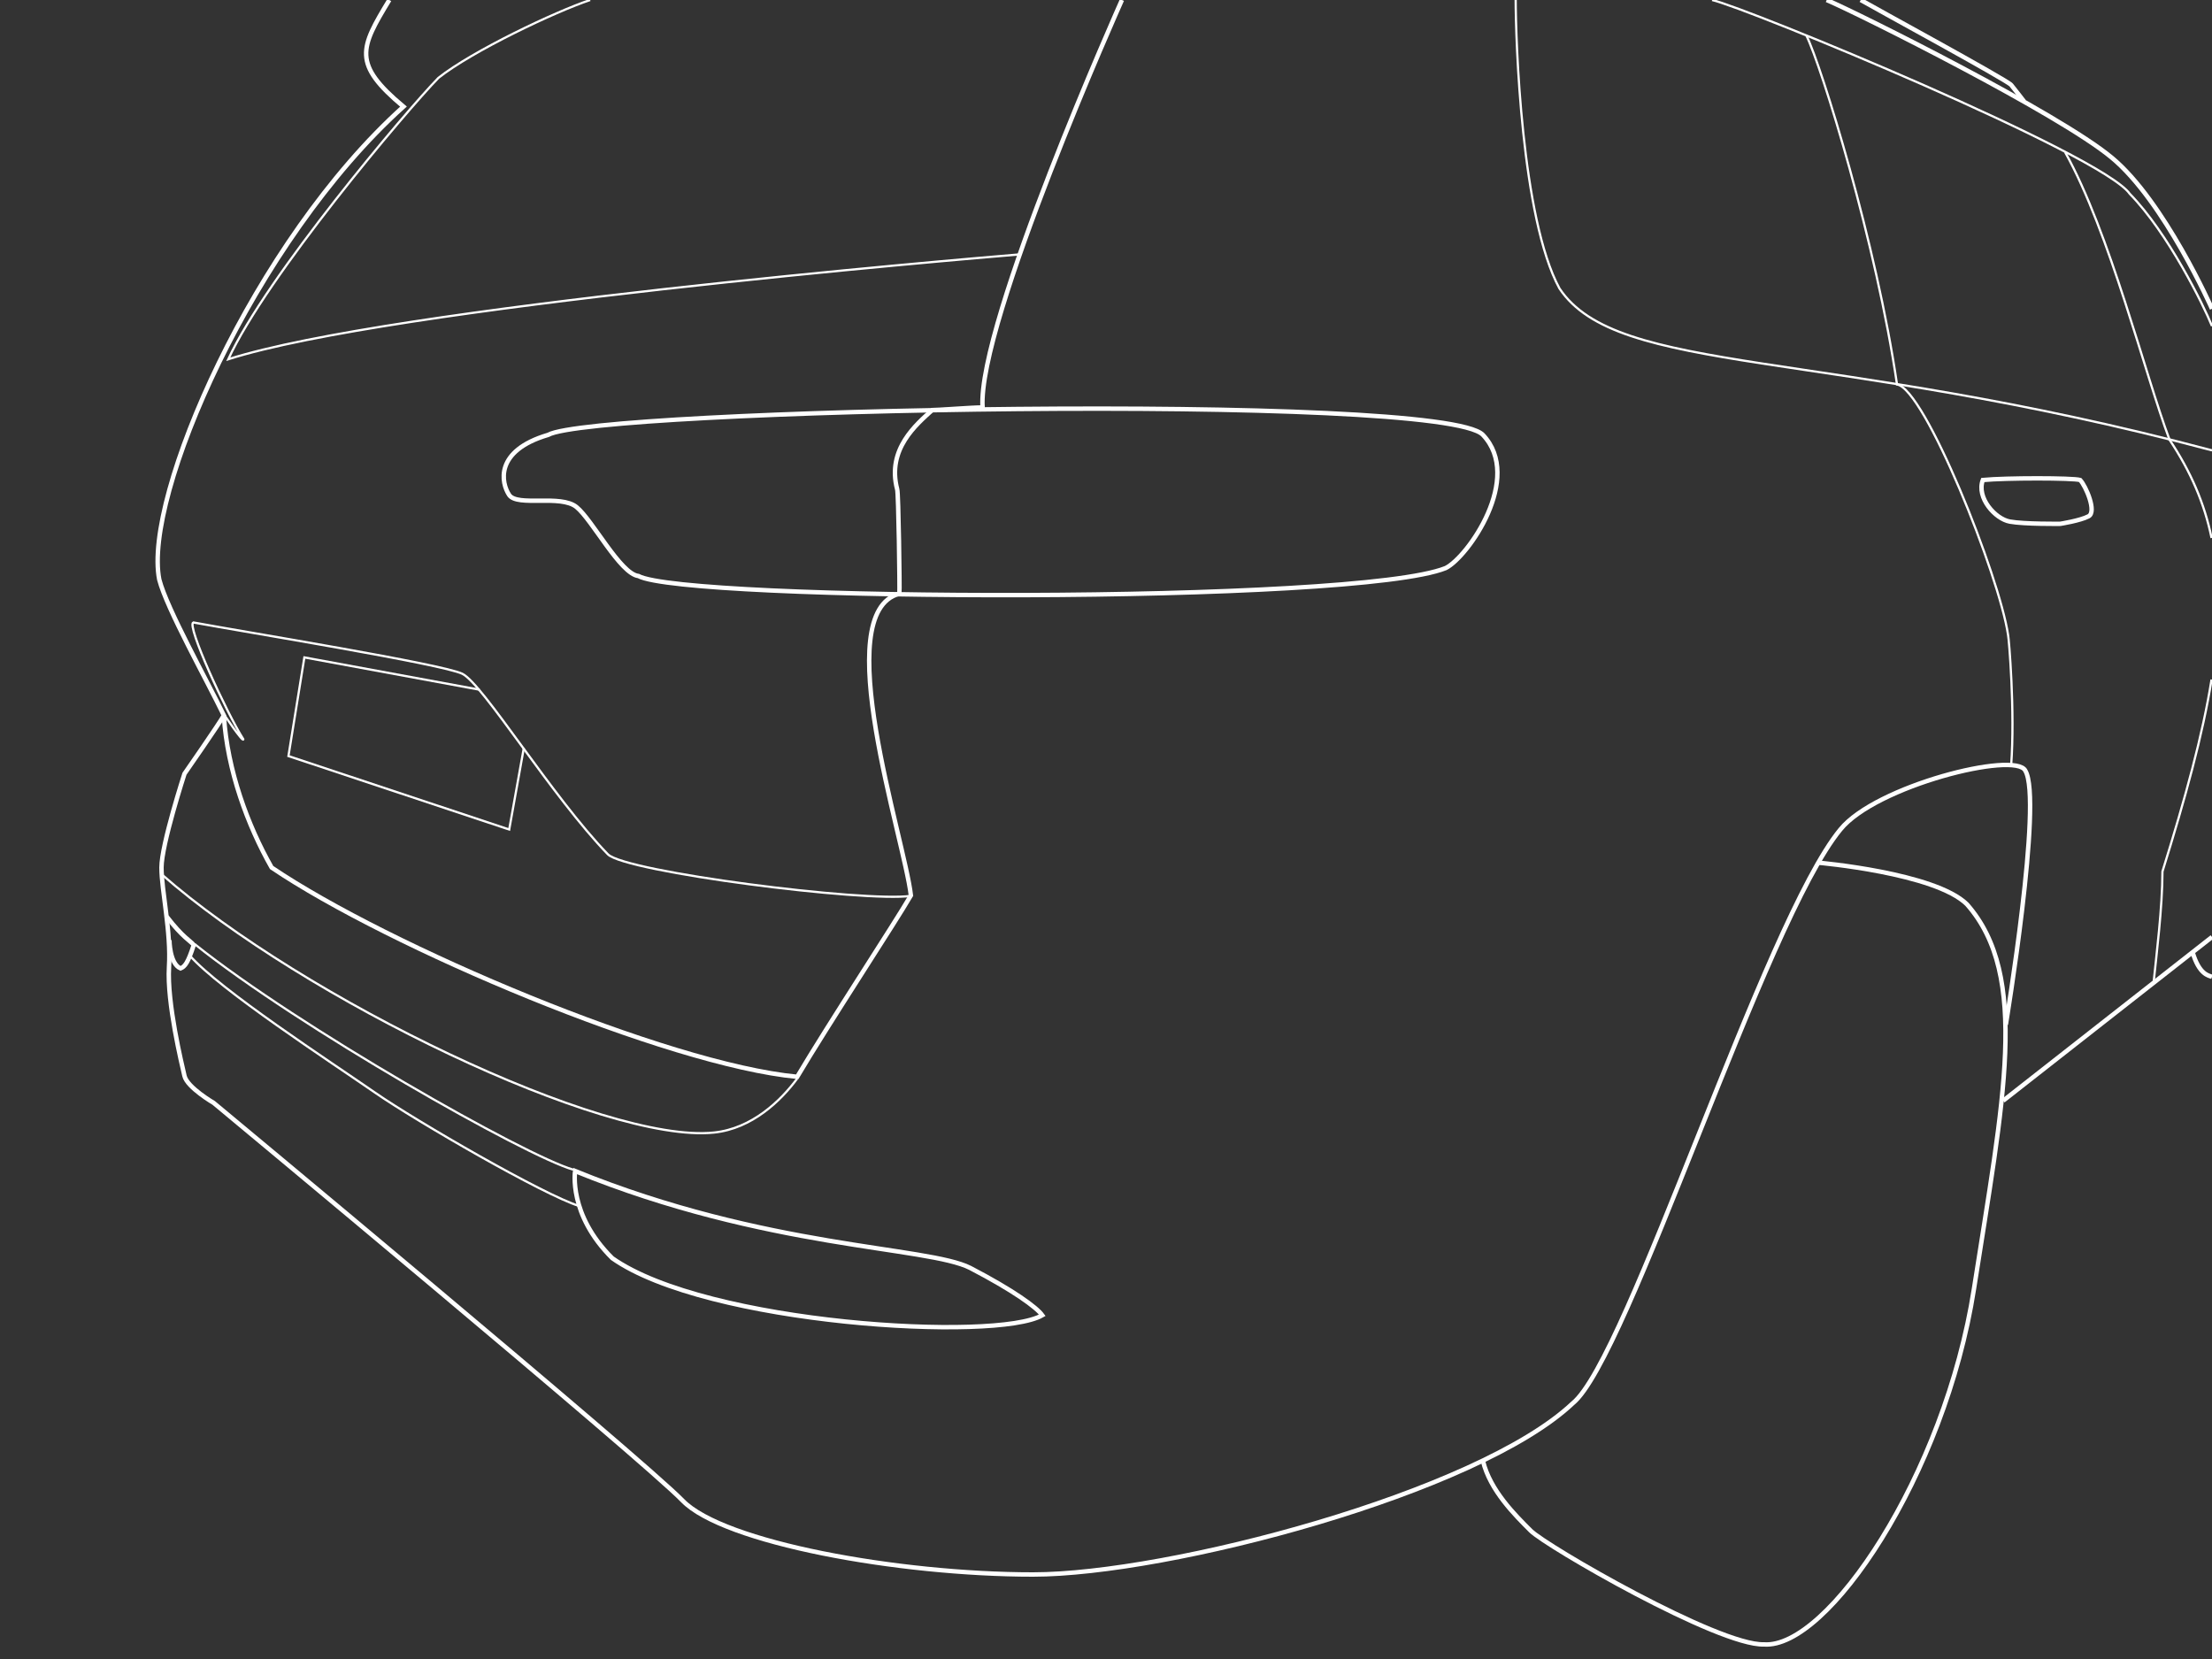 <svg version="1.1" id="Calque_1" xmlns="http://www.w3.org/2000/svg" x="0" y="0" viewBox="0 0 500 375" style="enable-background:new 0 0 500 375" xml:space="preserve"><rect x="0" y="0" width="500" height="375" fill="#333333" stroke="none"/><style>.st1,.st2{fill:none;stroke:#fff;stroke-miterlimit:10}.st2{stroke-width:.5}</style><g id="Calque_2_00000008831037185182409540000012406677465641138608_"><path class="st1" d="M453.4 231.6s8.4-50.8 4.4-57.4c-2.2-4.5-33.8 3.4-41.8 13.3-17.2 20.9-48 119.6-60.5 129.7-21.5 20.3-91.5 38.7-122 38.7s-70-7.2-79.2-16.7-106-89.9-106-89.9-6-3.5-6.6-6.1-4-16.6-3.5-24.6-1.7-17.3-1.7-22.5 5.2-21.2 5.2-21.2 8-11.5 8.9-13.2C46.9 154 37.7 137.6 36 131c-3.7-18.7 21.3-76.4 55.2-106.9C79.6 14.4 81.4 10.9 88 0M500 211.8l-47.2 37M500 69.8s-10.8-24.4-22.7-34.2C465.4 25.7 420.2 3.1 412.9 0"/><path class="st1" d="M420.6 0c2 1.2 33.1 18.1 34 19.2s2.9 3.7 2.9 3.7M465.7 118.4s-8.1.1-11.4-.5-7.6-5.4-6.1-9.4c5.1-.5 20.4-.5 22 0 1.3 1.4 3.8 7.2 1.9 8.2s-6.4 1.7-6.4 1.7zM500 220.8c-.8-.3-2.9-.5-4.4-5.6M335.2 330.2c1.6 6.7 7.3 12.3 10.8 15.8s42.4 26 52.7 25.7c14.3 1.1 40.9-38.1 47.5-80.4 6.6-42.4 12.7-70.7-1.6-86.9-7.2-7.1-33.6-9.4-33.6-9.4M123.9 98.3c10.4-5.9 202.1-9.7 211.3 0s-3.4 27.6-8.4 30.1c-20.3 8.2-171.9 7.5-182.5 1.8-4.1-.5-10.4-12.7-14-15.6s-13.3 0-15.2-2.7c-1.8-2.7-3.4-10 8.8-13.6zM235.6 297.3c-10.4 6-75.9 2.1-97.2-12.9-10-9.9-8.4-19.7-8.4-19.7 43.2 17.6 79.6 17 89.3 21.9 9.8 5.1 15 8.9 16.3 10.7zM37.7 207.2c3.6 4.7 5.4 5.5 6.1 6.4-1.3 4-2 4.9-3 5.3-2.5-1.1-2.5-6.4-2.5-6.4"/><path class="st1" d="M50.6 161.8c.8 12.4 5.4 24.8 10.8 34.3 26.5 17.9 89.4 44.5 118.8 47.3 7-11.8 22.1-34.8 25.7-41-1.5-12.9-18.7-64-2.6-68.2.1-1.1-.2-22.8-.5-23.6-2.4-9.1 4.4-14.7 7.9-17.9 1.5 0 8.9-.6 11.4-.6C220.9 73 253.6 0 253.6 0"/><path class="st2" d="M205.9 202.5c-10.3 1.5-64.6-5.4-68.5-9.4-12.6-13-28.3-38.6-32.9-40.8-4.5-2.2-48.9-9.4-60.8-11.6-1.6.6 7.4 20.2 11.3 26.4 0 .9-4.5-5.8-4.5-5.8"/><path class="st2" d="m118.4 169.1-3.3 18.4-49.9-16.6 3.6-22.3 39.6 7.3M129.6 264.4c-10.8-3.1-62.1-32.2-85.6-51M130.9 272.6c-8-2.5-36.7-19.1-46.1-25.6-10.4-7.2-35-23.2-41.9-31M230.5 57.5c-13.1 1.1-142.2 12-178.9 23.7 8.6-18.7 40.1-56 47.5-63.6 7.7-6.1 26.5-15 34.3-17.6M500 73.7c-1.9-4.7-9.9-21-18.6-29.9-6.2-8.9-86.5-42-94.4-43.8M342.6-.3c0 9.4 1.3 49.7 9.9 65.5C365.7 85 412 78.4 500 101.8"/><path class="st2" d="M454.6 173c.9-12.1-.5-28.7-.7-29.5-2-13.4-18.8-55.6-25.1-56.6-4.6-31.6-17.1-72.1-20.5-78.9M499.9 121.6c-1.6-7.8-4.7-15-9.5-22.2-5.5-14.6-13.5-46.9-23.6-65M486.8 222.1c.6-5.9 2-17 2-25.1 5.2-16.7 9.1-30.9 11.1-43.4M180.2 243.8c-3.7 5-10.2 11.3-18.8 12.2-24.8 2.6-92.9-30.3-124.9-58.4"/></g></svg>
